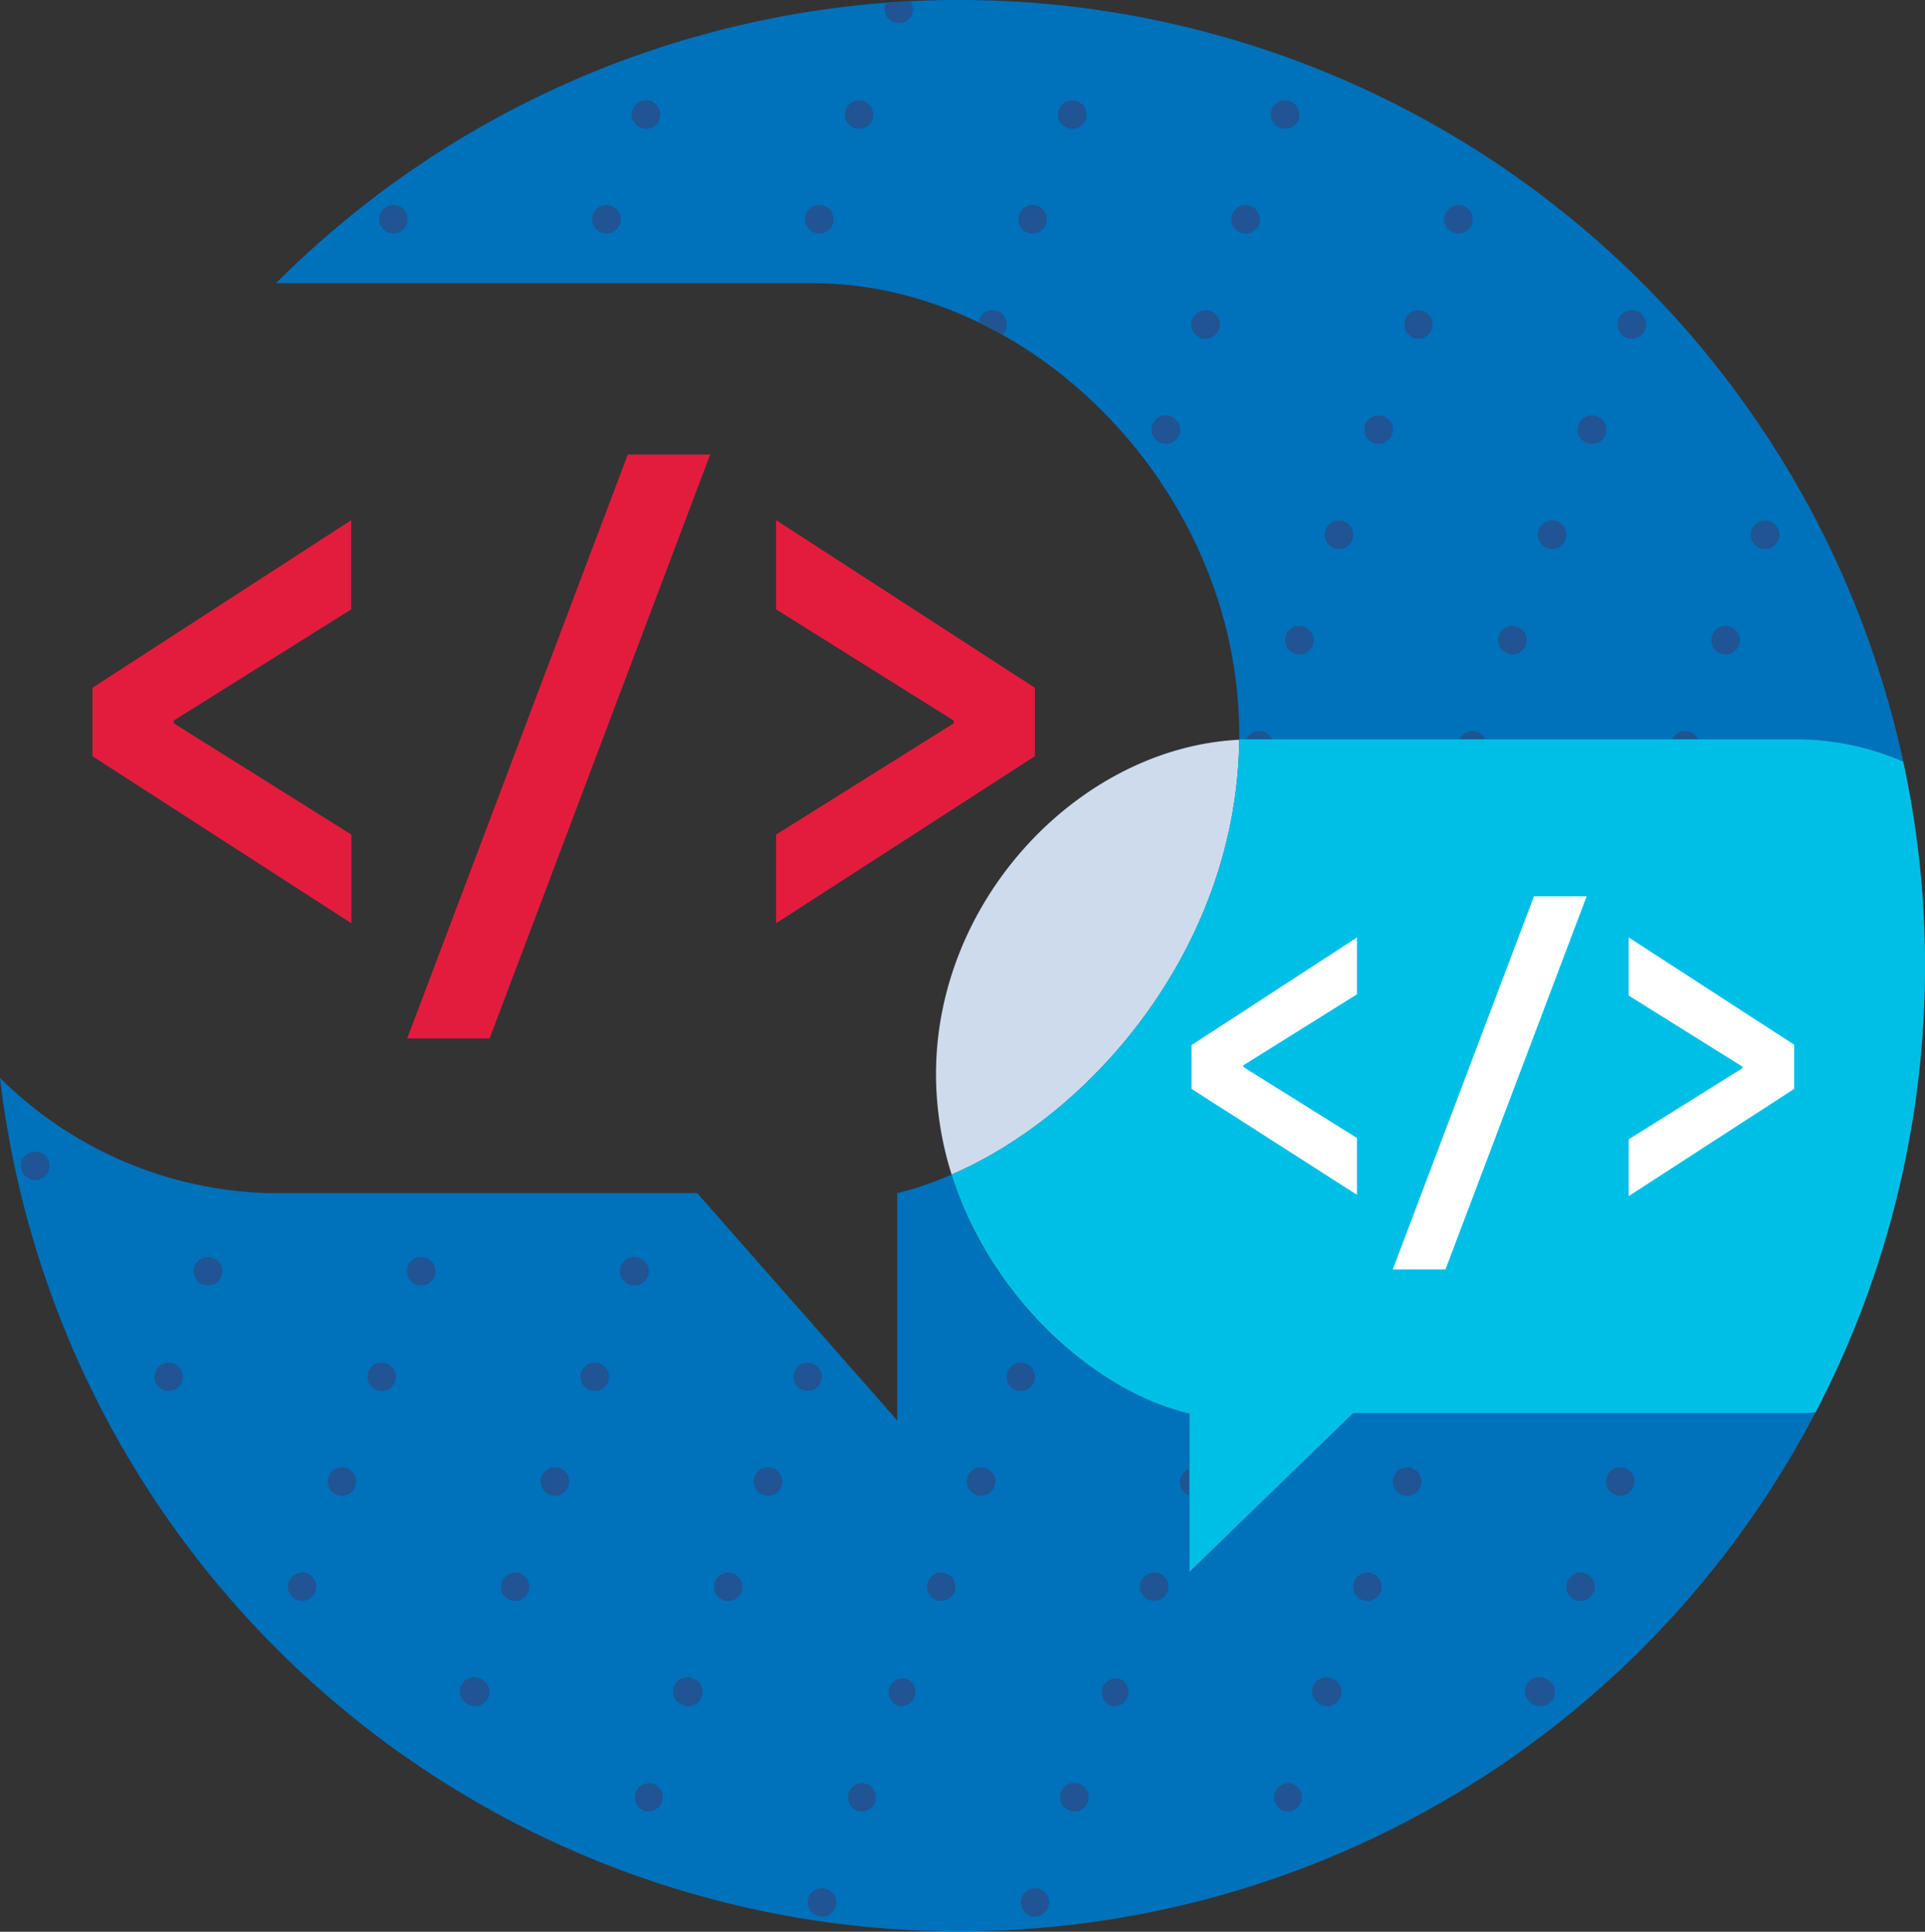 <svg xmlns="http://www.w3.org/2000/svg" viewBox="0 0 135.53 136"><rect x="0" y="0" width="135.53" height="136" fill="#333333" stroke="none"/><title>develop</title><g id="Layer_2" data-name="Layer 2"><g id="Layer_1-2" data-name="Layer 1"><path d="M87.25,51.75c0,.11,0,.22,0,.33l.88,0h38.39A19,19,0,0,1,134,53.62,68,68,0,0,0,19.43,19.94H57.25C72.7,19.94,87.25,34.51,87.25,51.75Z" fill="#0071bb"/><path d="M95.28,99.48,83.74,110.67V99.52c-6.54-1.53-14-8-16.74-16.83A22.77,22.77,0,0,1,63.17,84v16l-14.08-16H18.95A27.85,27.85,0,0,1,0,75.88,68,68,0,0,0,127.83,99.42c-.44,0-.87.05-1.31.05Z" fill="#0071bb"/><path d="M87.77,52.06l0,0a1,1,0,0,0,.58,1.29,1.14,1.14,0,0,0,.36.07,1,1,0,0,0,.91-1.42H87.77Z" fill="#205493"/><path d="M84.07,105.31a1,1,0,0,0,.94-.65,1,1,0,0,0-1.27-1.28v1.87A.93.93,0,0,0,84.07,105.31Z" fill="#205493"/><path d="M102.74,52.11a1,1,0,0,0,.58,1.29,1.14,1.14,0,0,0,.36.07,1,1,0,0,0,.91-1.42h-1.82Z" fill="#205493"/><path d="M117.74,52.11a1,1,0,0,0,.58,1.29,1.15,1.15,0,0,0,.36.07,1,1,0,0,0,.91-1.42h-1.82Z" fill="#205493"/><path d="M123.34,37.3a1,1,0,1,1,.94,1.35,1.13,1.13,0,0,1-.36-.06A1,1,0,0,1,123.34,37.3Zm-2.8,7.41a1,1,0,1,1,.94,1.35.93.93,0,0,1-.36-.07A1,1,0,0,1,120.54,44.71ZM114,22.49a1,1,0,1,1,.93,1.35,1.05,1.05,0,0,1-.35-.06A1,1,0,0,1,114,22.49Zm-2.81,7.4a1,1,0,0,1,1.29-.58,1,1,0,0,1-.35,1.94.93.93,0,0,1-.36-.07A1,1,0,0,1,111.14,29.89Zm-2.8,7.41a1,1,0,1,1,.94,1.35,1,1,0,0,1-.35-.06A1,1,0,0,1,108.34,37.3Zm-2.8,7.41a1,1,0,0,1,1.29-.59,1,1,0,0,1-.35,1.94.92.92,0,0,1-.36-.07A1,1,0,0,1,105.54,44.71Zm-3.8-29.63a1,1,0,0,1,1.88.71,1,1,0,0,1-.94.65,1,1,0,0,1-.35-.07A1,1,0,0,1,101.74,15.08Zm-2.8,7.41a1,1,0,0,1,1.29-.58,1,1,0,0,1-.35,1.93,1.05,1.05,0,0,1-.35-.06A1,1,0,0,1,98.94,22.49Zm-2.8,7.4a1,1,0,1,1,.94,1.36.85.85,0,0,1-.35-.07A1,1,0,0,1,96.14,29.89Zm-2.8,7.41a1,1,0,1,1,.94,1.35,1.13,1.13,0,0,1-.36-.06A1,1,0,0,1,93.34,37.3Zm-.93,8.11a1,1,0,0,1-.93.65.92.92,0,0,1-.36-.07,1,1,0,0,1-.58-1.28,1,1,0,0,1,1.29-.59A1,1,0,0,1,92.41,45.41ZM89.54,7.68a1,1,0,1,1,1.88.7,1,1,0,0,1-.94.65A.85.85,0,0,1,90.13,9,1,1,0,0,1,89.54,7.68Zm-2.79,7.4a1,1,0,1,1,.93,1.36,1,1,0,0,1-.35-.07A1,1,0,0,1,86.75,15.08Zm-2.81,7.41a1,1,0,0,1,1.88.7,1,1,0,0,1-.94.65,1.05,1.05,0,0,1-.35-.06A1,1,0,0,1,83.94,22.49Zm-2.8,7.4a1,1,0,0,1,1.29-.58,1,1,0,0,1-.35,1.94.85.85,0,0,1-.35-.07A1,1,0,0,1,81.14,29.89ZM74.55,7.68a1,1,0,0,1,1.29-.59A1,1,0,0,1,75.48,9,.85.85,0,0,1,75.13,9,1,1,0,0,1,74.55,7.68Zm-2.81,7.4A1,1,0,0,1,73,14.5a1,1,0,0,1-.35,1.94,1,1,0,0,1-.35-.07A1,1,0,0,1,71.74,15.08ZM59.55,7.68a1,1,0,0,1,1.28-.59A1,1,0,0,1,60.48,9,.85.85,0,0,1,60.13,9,1,1,0,0,1,59.55,7.68Zm-2.81,7.4a1,1,0,0,1,1.88.71,1,1,0,0,1-.94.65,1,1,0,0,1-.35-.07A1,1,0,0,1,56.74,15.08Zm-12.2-7.4a1,1,0,1,1,1.88.7,1,1,0,0,1-.94.65A.85.85,0,0,1,45.13,9,1,1,0,0,1,44.54,7.68Zm-2.79,7.4a1,1,0,1,1,.93,1.36,1,1,0,0,1-.35-.07A1,1,0,0,1,41.75,15.08ZM28,14.5a1,1,0,0,1-.35,1.94,1,1,0,0,1-.35-.07A1,1,0,1,1,28,14.5Z" fill="none"/><path d="M3.41,82.44a1,1,0,0,1-.94.65A.91.91,0,0,1,2.12,83a1,1,0,0,1-.58-1.28,1,1,0,1,1,1.87.7Zm9.4,14.82a1,1,0,0,1-.94.64,1.12,1.12,0,0,1-.35-.06A1,1,0,1,1,12.23,96,1,1,0,0,1,12.81,97.26Zm2.8-7.41a1,1,0,0,1-.93.65,1.14,1.14,0,0,1-.36-.07A1,1,0,1,1,15,88.56,1,1,0,0,1,15.61,89.85Zm6.6,22.22a1,1,0,0,1-.94.64,1,1,0,0,1-.35-.06,1,1,0,1,1,.71-1.87A1,1,0,0,1,22.21,112.07Zm2.8-7.41a1,1,0,0,1-.94.65.91.91,0,0,1-.35-.07,1,1,0,0,1-.58-1.29,1,1,0,0,1,1.87.71Zm2.8-7.4a1,1,0,0,1-.94.64,1.12,1.12,0,0,1-.35-.06A1,1,0,1,1,27.23,96,1,1,0,0,1,27.81,97.26Zm2.8-7.41a1,1,0,0,1-.94.65,1.14,1.14,0,0,1-.35-.07A1,1,0,1,1,30,88.56,1,1,0,0,1,30.61,89.85Zm3.8,29.62a1,1,0,0,1-.94.65.85.85,0,0,1-.35-.07,1,1,0,1,1,.71-1.86A1,1,0,0,1,34.41,119.47Zm2.8-7.4a1,1,0,0,1-.94.64,1,1,0,0,1-.35-.06,1,1,0,1,1,.71-1.87A1,1,0,0,1,37.21,112.07Zm2.8-7.41a1,1,0,0,1-.94.65.91.91,0,0,1-.35-.07,1,1,0,0,1-.58-1.29,1,1,0,0,1,1.87.71Zm2.8-7.4a1,1,0,0,1-.94.64,1.12,1.12,0,0,1-.35-.06A1,1,0,1,1,42.23,96,1,1,0,0,1,42.81,97.26Zm1.51-6.83A1,1,0,1,1,45,88.56a1,1,0,0,1-.36,1.94A1.14,1.14,0,0,1,44.32,90.43Zm2.29,36.45a1,1,0,0,1-.94.65,1,1,0,0,1-.35-.07,1,1,0,0,1,.7-1.87A1,1,0,0,1,46.61,126.88Zm2.8-7.41a1,1,0,0,1-.94.65.88.88,0,0,1-.35-.07,1,1,0,1,1,.71-1.86A1,1,0,0,1,49.41,119.47Zm2.8-7.4a1,1,0,0,1-.94.64,1,1,0,0,1-.35-.06,1,1,0,0,1-.58-1.29,1,1,0,0,1,1.28-.58A1,1,0,0,1,52.21,112.07Zm2.8-7.41a1,1,0,0,1-.94.65.91.91,0,0,1-.35-.07,1,1,0,0,1-.58-1.29,1,1,0,0,1,1.87.71Zm.93-8.11A1,1,0,0,1,57.23,96a1,1,0,0,1,.58,1.29,1,1,0,0,1-.94.64,1.12,1.12,0,0,1-.35-.06A1,1,0,0,1,55.94,96.55Zm2.87,37.74a1,1,0,0,1-.94.64,1,1,0,0,1-.35-.06,1,1,0,0,1-.59-1.29,1,1,0,0,1,1.88.71Zm2.8-7.41a1,1,0,0,1-.94.65,1,1,0,0,1-.35-.07,1,1,0,0,1,.7-1.87A1,1,0,0,1,61.61,126.88Zm2.8-7.41a1,1,0,0,1-.94.65.85.85,0,0,1-.35-.07,1,1,0,0,1,.7-1.86A1,1,0,0,1,64.41,119.47Zm2.8-7.4a1,1,0,0,1-.94.64,1,1,0,0,1-.35-.06,1,1,0,1,1,.71-1.87A1,1,0,0,1,67.21,112.07Zm2.8-7.41a1,1,0,0,1-.94.65.91.91,0,0,1-.35-.07,1,1,0,0,1-.58-1.29,1,1,0,0,1,1.87.71Zm1.51-6.82A1,1,0,1,1,72.23,96a1,1,0,0,1,.58,1.29,1,1,0,0,1-.94.64A1.12,1.12,0,0,1,71.52,97.84Zm2.28,36.45a1,1,0,0,1-.93.64,1,1,0,0,1-.35-.06,1,1,0,0,1-.58-1.29,1,1,0,1,1,1.86.71Zm2.81-7.41a1,1,0,0,1-.94.65,1,1,0,0,1-.35-.07,1,1,0,1,1,.71-1.87A1,1,0,0,1,76.61,126.88Zm2.8-7.41a1,1,0,0,1-.94.65.85.85,0,0,1-.35-.07,1,1,0,0,1,.7-1.86A1,1,0,0,1,79.41,119.47Zm2.8-7.4a1,1,0,0,1-.94.64,1,1,0,0,1-.35-.06,1,1,0,1,1,.71-1.87A1,1,0,0,1,82.21,112.07Zm9.4,14.81a1,1,0,0,1-.94.65,1,1,0,0,1-.35-.07,1,1,0,0,1,.7-1.87A1,1,0,0,1,91.61,126.88Zm2.8-7.41a1,1,0,0,1-.94.65.85.85,0,0,1-.35-.07,1,1,0,1,1,.71-1.86A1,1,0,0,1,94.41,119.47Zm2.8-7.4a1,1,0,0,1-.94.64,1,1,0,0,1-.35-.06,1,1,0,1,1,.71-1.87A1,1,0,0,1,97.21,112.07Zm2.8-7.41a1,1,0,0,1-.94.65.84.84,0,0,1-.35-.07,1,1,0,0,1-.58-1.29,1,1,0,0,1,1.87.71Zm9.4,14.81a1,1,0,0,1-.94.65.85.85,0,0,1-.35-.07,1,1,0,1,1,1.29-.58Zm2.8-7.4a1,1,0,0,1-.94.64,1,1,0,0,1-.35-.06,1,1,0,0,1-.58-1.29,1,1,0,0,1,1.28-.58A1,1,0,0,1,112.21,112.07Zm2.8-7.41a1,1,0,0,1-.94.65.91.91,0,0,1-.35-.07,1,1,0,0,1-.58-1.29,1,1,0,0,1,1.87.71Z" fill="none"/><path d="M27.33,16.37a1,1,0,0,0,.35.07,1,1,0,1,0-.35-.07Z" fill="#205493"/><path d="M2.83,81.15a1,1,0,0,0-1.29.59A1,1,0,0,0,2.12,83a.91.91,0,0,0,.35.07,1,1,0,0,0,.36-1.94Z" fill="#205493"/><path d="M45.13,9a.85.85,0,0,0,.35.07,1,1,0,0,0,.94-.65,1,1,0,1,0-1.88-.7A1,1,0,0,0,45.13,9Z" fill="#205493"/><path d="M12.23,96a1,1,0,1,0-.71,1.87,1.12,1.12,0,0,0,.35.06,1,1,0,0,0,.94-.64A1,1,0,0,0,12.23,96Z" fill="#205493"/><path d="M42.33,16.37a1,1,0,0,0,.35.07,1,1,0,1,0-.35-.07Z" fill="#205493"/><path d="M15,88.56a1,1,0,1,0-.71,1.87,1.14,1.14,0,0,0,.36.07,1,1,0,0,0,.93-.65A1,1,0,0,0,15,88.56Z" fill="#205493"/><path d="M62.93,1.56a1.07,1.07,0,0,0,.35.06A1,1,0,0,0,64.22,1a1,1,0,0,0-.12-.89c-.54,0-1.07.08-1.61.12l-.14.06A1,1,0,0,0,62.93,1.56Z" fill="#205493"/><path d="M24.43,103.37a1,1,0,0,0-1.29.58,1,1,0,0,0,.58,1.29.91.91,0,0,0,.35.07,1,1,0,0,0,.94-.65A1,1,0,0,0,24.43,103.37Z" fill="#205493"/><path d="M21.63,110.78a1,1,0,1,0-.71,1.87,1,1,0,0,0,.35.06,1,1,0,0,0,.36-1.93Z" fill="#205493"/><path d="M30,88.56a1,1,0,1,0-.71,1.87,1.14,1.14,0,0,0,.35.07A1,1,0,0,0,30,88.56Z" fill="#205493"/><path d="M27.23,96a1,1,0,1,0-.71,1.87,1.12,1.12,0,0,0,.35.06,1,1,0,0,0,.94-.64A1,1,0,0,0,27.23,96Z" fill="#205493"/><path d="M57.33,16.37a1,1,0,0,0,.35.07,1,1,0,0,0,.94-.65,1,1,0,1,0-1.29.58Z" fill="#205493"/><path d="M60.13,9a.85.85,0,0,0,.35.07,1,1,0,1,0-.93-1.35A1,1,0,0,0,60.13,9Z" fill="#205493"/><path d="M36.63,110.78a1,1,0,1,0-.71,1.87,1,1,0,0,0,.35.06,1,1,0,0,0,.36-1.93Z" fill="#205493"/><path d="M42.23,96a1,1,0,1,0-.71,1.87,1.12,1.12,0,0,0,.35.06,1,1,0,0,0,.94-.64A1,1,0,0,0,42.23,96Z" fill="#205493"/><path d="M33.83,118.19a1,1,0,1,0-.71,1.86.85.85,0,0,0,.35.07,1,1,0,0,0,.36-1.93Z" fill="#205493"/><path d="M39.43,103.37a1,1,0,0,0-1.29.58,1,1,0,0,0,.58,1.29.91.91,0,0,0,.35.07,1,1,0,0,0,.94-.65A1,1,0,0,0,39.43,103.37Z" fill="#205493"/><path d="M45.61,89.85A1,1,0,0,0,45,88.56a1,1,0,1,0-.71,1.87,1.14,1.14,0,0,0,.35.07A1,1,0,0,0,45.61,89.85Z" fill="#205493"/><path d="M70.82,23.19a1,1,0,0,0-1.88-.7,1,1,0,0,0,0,.21q.83.4,1.65.86A1,1,0,0,0,70.82,23.19Z" fill="#205493"/><path d="M75.13,9a.85.85,0,0,0,.35.07,1,1,0,0,0,.36-1.94,1,1,0,0,0-1.29.59A1,1,0,0,0,75.13,9Z" fill="#205493"/><path d="M72.33,16.37a1,1,0,0,0,.35.07,1,1,0,1,0-.35-.07Z" fill="#205493"/><path d="M90.13,9a.85.85,0,0,0,.35.07,1,1,0,0,0,.94-.65,1,1,0,1,0-1.88-.7A1,1,0,0,0,90.13,9Z" fill="#205493"/><path d="M87.33,16.37a1,1,0,0,0,.35.07,1,1,0,1,0-.35-.07Z" fill="#205493"/><path d="M84.53,23.78a1.05,1.05,0,0,0,.35.06,1,1,0,0,0,.94-.65,1,1,0,0,0-1.88-.7A1,1,0,0,0,84.53,23.78Z" fill="#205493"/><path d="M81.73,31.18a.85.85,0,0,0,.35.07,1,1,0,0,0,.35-1.94,1,1,0,0,0-1.29.58A1,1,0,0,0,81.73,31.18Z" fill="#205493"/><path d="M54.43,103.37a1,1,0,0,0-1.29.58,1,1,0,0,0,.58,1.29.91.91,0,0,0,.35.07,1,1,0,0,0,.94-.65A1,1,0,0,0,54.43,103.37Z" fill="#205493"/><path d="M57.81,97.26A1,1,0,0,0,57.23,96a1,1,0,1,0-.71,1.87,1.12,1.12,0,0,0,.35.06A1,1,0,0,0,57.81,97.26Z" fill="#205493"/><path d="M51.62,110.78a1,1,0,0,0-1.28.58,1,1,0,0,0,.58,1.29,1,1,0,0,0,.35.06,1,1,0,0,0,.94-.64A1,1,0,0,0,51.62,110.78Z" fill="#205493"/><path d="M46,125.59a1,1,0,0,0-.7,1.87,1,1,0,0,0,.35.07,1,1,0,0,0,.35-1.94Z" fill="#205493"/><path d="M48.83,118.19a1,1,0,1,0-.71,1.86.88.88,0,0,0,.35.07,1,1,0,0,0,.36-1.93Z" fill="#205493"/><path d="M90.54,44.71A1,1,0,0,0,91.12,46a.92.92,0,0,0,.36.07,1,1,0,0,0,.35-1.94A1,1,0,0,0,90.54,44.71Z" fill="#205493"/><path d="M72.81,97.26A1,1,0,0,0,72.23,96a1,1,0,1,0-.71,1.87,1.12,1.12,0,0,0,.35.06A1,1,0,0,0,72.81,97.26Z" fill="#205493"/><path d="M93.92,38.59a1.13,1.13,0,0,0,.36.06,1,1,0,1,0-.94-1.35A1,1,0,0,0,93.92,38.59Z" fill="#205493"/><path d="M96.73,31.18a.85.85,0,0,0,.35.07A1,1,0,0,0,98,30.6a1,1,0,1,0-1.29.58Z" fill="#205493"/><path d="M102.33,16.37a1,1,0,0,0,.35.07,1,1,0,0,0,.94-.65,1,1,0,1,0-1.29.58Z" fill="#205493"/><path d="M99.53,23.78a1.05,1.05,0,0,0,.35.06,1,1,0,0,0,.35-1.93,1,1,0,0,0-1.29.58A1,1,0,0,0,99.53,23.78Z" fill="#205493"/><path d="M63.82,118.19a1,1,0,0,0-.7,1.86.85.85,0,0,0,.35.07,1,1,0,0,0,.35-1.93Z" fill="#205493"/><path d="M58.22,133a1,1,0,0,0-1.29.58,1,1,0,0,0,.59,1.29,1,1,0,0,0,.35.06,1,1,0,0,0,.94-.64A1,1,0,0,0,58.22,133Z" fill="#205493"/><path d="M61,125.59a1,1,0,0,0-.7,1.87,1,1,0,0,0,.35.07,1,1,0,0,0,.35-1.94Z" fill="#205493"/><path d="M89,51.53a1,1,0,0,0-1.26.53h1.82A1,1,0,0,0,89,51.53Z" fill="#205493"/><path d="M66.63,110.78a1,1,0,1,0-.71,1.87,1,1,0,0,0,.35.06,1,1,0,0,0,.36-1.93Z" fill="#205493"/><path d="M69.43,103.37a1,1,0,0,0-1.29.58,1,1,0,0,0,.58,1.29.91.91,0,0,0,.35.07,1,1,0,0,0,.94-.65A1,1,0,0,0,69.43,103.37Z" fill="#205493"/><path d="M81.63,110.78a1,1,0,1,0-.71,1.87,1,1,0,0,0,.35.06,1,1,0,0,0,.36-1.93Z" fill="#205493"/><path d="M111.72,31.18a.93.93,0,0,0,.36.07,1,1,0,0,0,.35-1.94,1,1,0,0,0-.71,1.87Z" fill="#205493"/><path d="M114.53,23.78a1.05,1.05,0,0,0,.35.06,1,1,0,1,0-.93-1.35A1,1,0,0,0,114.53,23.78Z" fill="#205493"/><path d="M104,51.53a1,1,0,0,0-1.25.52h1.82A1,1,0,0,0,104,51.53Z" fill="#205493"/><path d="M108.93,38.59a1,1,0,0,0,.35.06,1,1,0,1,0-.94-1.35A1,1,0,0,0,108.93,38.59Z" fill="#205493"/><path d="M78.82,118.19a1,1,0,0,0-.7,1.86.85.85,0,0,0,.35.07,1,1,0,0,0,.35-1.93Z" fill="#205493"/><path d="M73.22,133a1,1,0,0,0-1.28.58,1,1,0,0,0,.58,1.29,1,1,0,0,0,.35.06,1,1,0,0,0,.35-1.93Z" fill="#205493"/><path d="M106.12,46a.92.92,0,0,0,.36.07,1,1,0,0,0,.35-1.94,1,1,0,0,0-1.29.59A1,1,0,0,0,106.12,46Z" fill="#205493"/><path d="M76,125.59a1,1,0,1,0-.71,1.87,1,1,0,0,0,.35.07,1,1,0,0,0,.94-.65A1,1,0,0,0,76,125.59Z" fill="#205493"/><path d="M83.14,104a1,1,0,0,0,.58,1.29h0v-1.87A1,1,0,0,0,83.14,104Z" fill="#205493"/><path d="M93.83,118.19a1,1,0,1,0-.71,1.86.85.85,0,0,0,.35.07,1,1,0,0,0,.36-1.93Z" fill="#205493"/><path d="M96.63,110.78a1,1,0,1,0-.71,1.87,1,1,0,0,0,.35.06,1,1,0,0,0,.36-1.93Z" fill="#205493"/><path d="M99.43,103.37a1,1,0,0,0-1.29.58,1,1,0,0,0,.58,1.29.84.84,0,0,0,.35.07,1,1,0,0,0,.94-.65A1,1,0,0,0,99.43,103.37Z" fill="#205493"/><path d="M91,125.59a1,1,0,0,0-.7,1.87,1,1,0,0,0,.35.07,1,1,0,0,0,.94-.65A1,1,0,0,0,91,125.59Z" fill="#205493"/><path d="M123.92,38.59a1.13,1.13,0,0,0,.36.06,1,1,0,1,0-.94-1.35A1,1,0,0,0,123.92,38.59Z" fill="#205493"/><path d="M121.12,46a.93.93,0,0,0,.36.07,1,1,0,1,0-.36-.07Z" fill="#205493"/><path d="M119,51.53a1,1,0,0,0-1.25.52h1.82A1,1,0,0,0,119,51.53Z" fill="#205493"/><path d="M114.43,103.37a1,1,0,0,0-1.29.58,1,1,0,0,0,.58,1.29.91.91,0,0,0,.35.07,1,1,0,0,0,.94-.65A1,1,0,0,0,114.43,103.37Z" fill="#205493"/><path d="M108.82,118.19a1,1,0,1,0-.7,1.86.85.85,0,0,0,.35.07,1,1,0,0,0,.94-.65A1,1,0,0,0,108.82,118.19Z" fill="#205493"/><path d="M111.62,110.78a1,1,0,0,0-1.28.58,1,1,0,0,0,.58,1.29,1,1,0,0,0,.35.06,1,1,0,0,0,.94-.64A1,1,0,0,0,111.62,110.78Z" fill="#205493"/><path d="M87.25,52.08c-11.11.54-21.35,11.11-21.35,23.55A23.55,23.55,0,0,0,67,82.69C77,78.38,87.09,66.55,87.25,52.08Z" fill="#cedbec"/><path d="M134,53.62a19,19,0,0,0-7.48-1.57H88.13l-.88,0C87.09,66.55,77,78.38,67,82.69,69.75,91.47,77.2,98,83.74,99.52v11.15L95.28,99.48h31.24c.44,0,.88,0,1.31-.05A68,68,0,0,0,134,53.62Z" fill="#00bfe7"/><path d="M6.51,48.42l18.22-11.8V42.9L12.23,50.73v.19l12.51,7.84V65L6.51,53.24Z" fill="#e31c3d"/><path d="M34.47,73.11H28.67L44.2,32H50Z" fill="#e31c3d"/><path d="M72.86,53.24,54.64,65V58.76l12.51-7.84v-.19L54.64,42.9V36.62l18.22,11.8Z" fill="#e31c3d"/><path d="M83.89,73.58,95.54,66v4l-8,5v.12l8,5v4L83.89,76.66Z" fill="#fff"/><path d="M101.77,89.37H98.06L108,63.1h3.71Z" fill="#fff"/><path d="M126.32,76.66l-11.65,7.55v-4l8-5v-.12l-8-5V66l11.65,7.55Z" fill="#fff"/></g></g></svg>